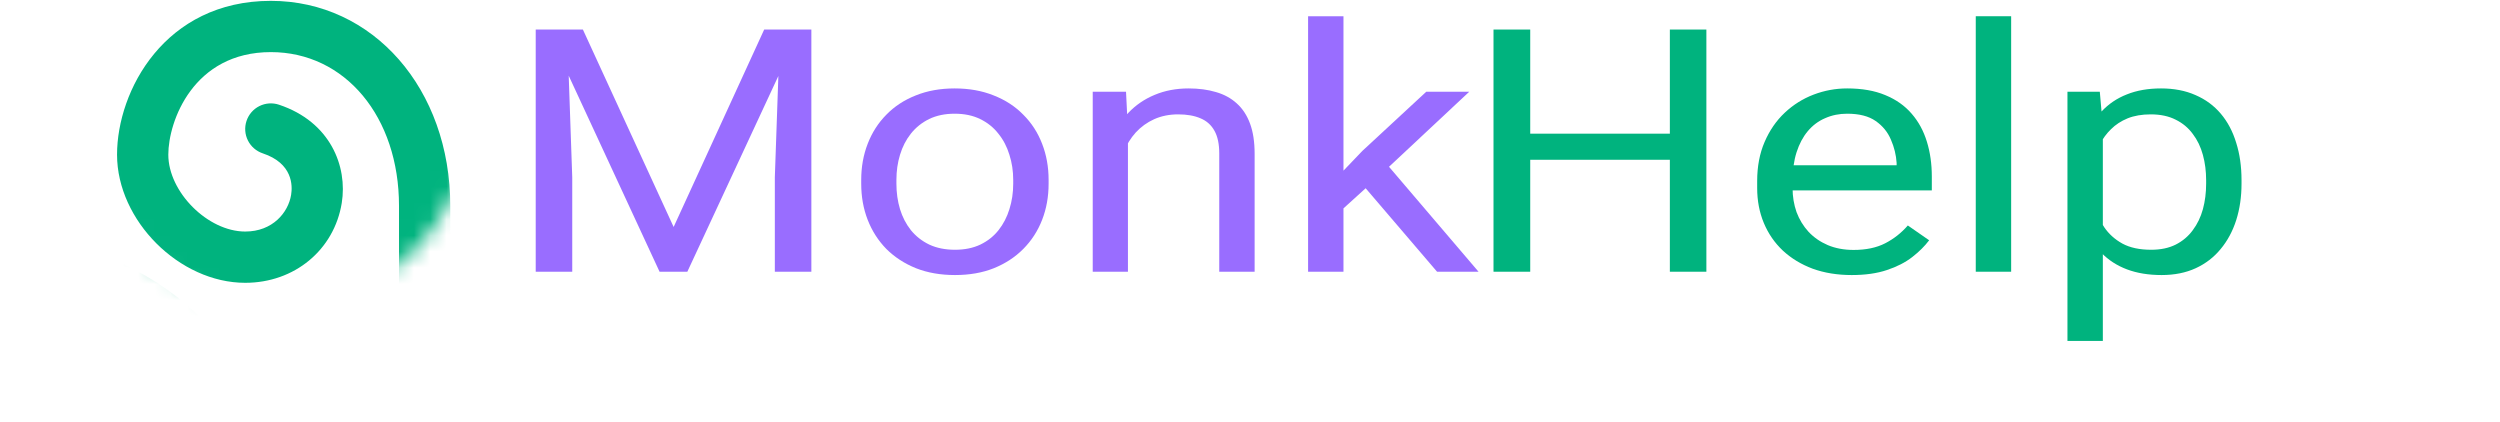 <svg width="154" height="26" viewBox="0 0 154 26" fill="none" xmlns="http://www.w3.org/2000/svg">
<path d="M33.715 1.82H35.906L41.496 13.982L47.074 1.82H49.277L42.34 16.738H40.629L33.715 1.82ZM33 1.82H34.934L35.25 10.918V16.738H33V1.82ZM48.047 1.82H49.98V16.738H47.73V10.918L48.047 1.82Z" fill="#996DFF"/>
<path d="M53.051 11.318V11.082C53.051 10.283 53.184 9.542 53.449 8.859C53.715 8.169 54.098 7.571 54.598 7.066C55.098 6.553 55.703 6.157 56.414 5.877C57.125 5.59 57.922 5.447 58.805 5.447C59.695 5.447 60.496 5.59 61.207 5.877C61.926 6.157 62.535 6.553 63.035 7.066C63.543 7.571 63.93 8.169 64.195 8.859C64.461 9.542 64.594 10.283 64.594 11.082V11.318C64.594 12.117 64.461 12.858 64.195 13.541C63.93 14.224 63.543 14.822 63.035 15.334C62.535 15.839 61.93 16.236 61.219 16.523C60.516 16.803 59.719 16.943 58.828 16.943C57.938 16.943 57.137 16.803 56.426 16.523C55.715 16.236 55.105 15.839 54.598 15.334C54.098 14.822 53.715 14.224 53.449 13.541C53.184 12.858 53.051 12.117 53.051 11.318ZM55.219 11.082V11.318C55.219 11.871 55.293 12.393 55.441 12.885C55.59 13.37 55.812 13.8 56.109 14.176C56.414 14.552 56.793 14.849 57.246 15.068C57.699 15.279 58.227 15.385 58.828 15.385C59.422 15.385 59.941 15.279 60.387 15.068C60.84 14.849 61.215 14.552 61.512 14.176C61.809 13.8 62.031 13.37 62.18 12.885C62.336 12.393 62.414 11.871 62.414 11.318V11.082C62.414 10.536 62.336 10.02 62.18 9.535C62.031 9.043 61.805 8.609 61.5 8.234C61.203 7.851 60.828 7.551 60.375 7.332C59.93 7.113 59.406 7.004 58.805 7.004C58.211 7.004 57.688 7.113 57.234 7.332C56.789 7.551 56.414 7.851 56.109 8.234C55.812 8.609 55.59 9.043 55.441 9.535C55.293 10.02 55.219 10.536 55.219 11.082Z" fill="#996DFF"/>
<path d="M69.481 8.018V16.738H67.312V5.652H69.363L69.481 8.018ZM68.965 10.775L68.062 10.744C68.07 9.986 68.199 9.286 68.449 8.643C68.699 7.995 69.051 7.431 69.504 6.953C69.957 6.475 70.496 6.106 71.121 5.846C71.754 5.58 72.453 5.447 73.219 5.447C73.844 5.447 74.406 5.522 74.906 5.672C75.406 5.816 75.832 6.048 76.184 6.369C76.543 6.69 76.816 7.107 77.004 7.619C77.191 8.124 77.285 8.742 77.285 9.473V16.738H75.106V9.453C75.106 8.872 75.008 8.408 74.812 8.059C74.617 7.704 74.332 7.448 73.957 7.291C73.582 7.127 73.121 7.045 72.574 7.045C72.035 7.045 71.543 7.144 71.098 7.342C70.66 7.54 70.281 7.814 69.961 8.162C69.648 8.51 69.402 8.91 69.223 9.361C69.051 9.805 68.965 10.276 68.965 10.775Z" fill="#996DFF"/>
<path d="M82.758 1V16.738H80.578V1H82.758ZM90.504 5.652L84.973 10.826L81.879 13.633L81.703 11.615L83.918 9.299L87.856 5.652H90.504ZM88.523 16.738L84 11.451L85.125 9.76L91.078 16.738H88.523Z" fill="#996DFF"/>
<path d="M103.145 8.234V9.842H93.91V8.234H103.145ZM94.262 1.82V16.738H92V1.82H94.262ZM105.113 1.82V16.738H102.863V1.82H105.113Z" fill="#00B37E"/>
<path d="M114.066 16.943C113.184 16.943 112.383 16.813 111.664 16.553C110.953 16.287 110.34 15.915 109.824 15.437C109.316 14.958 108.926 14.391 108.652 13.736C108.379 13.08 108.242 12.363 108.242 11.584V11.154C108.242 10.252 108.395 9.449 108.699 8.746C109.004 8.036 109.418 7.434 109.941 6.943C110.465 6.451 111.059 6.079 111.723 5.826C112.387 5.573 113.074 5.447 113.785 5.447C114.691 5.447 115.473 5.583 116.129 5.857C116.793 6.13 117.336 6.512 117.758 7.004C118.18 7.489 118.492 8.063 118.695 8.725C118.898 9.381 119 10.098 119 10.877V11.727H109.531V10.18H116.832V10.037C116.801 9.545 116.684 9.067 116.48 8.602C116.285 8.138 115.973 7.755 115.543 7.455C115.113 7.154 114.527 7.004 113.785 7.004C113.293 7.004 112.84 7.096 112.426 7.281C112.012 7.458 111.656 7.725 111.359 8.08C111.062 8.435 110.832 8.869 110.668 9.381C110.504 9.893 110.422 10.484 110.422 11.154V11.584C110.422 12.11 110.504 12.605 110.668 13.07C110.84 13.527 111.086 13.93 111.406 14.279C111.734 14.627 112.129 14.9 112.59 15.098C113.059 15.296 113.59 15.396 114.184 15.396C114.949 15.396 115.598 15.259 116.129 14.986C116.66 14.712 117.125 14.347 117.523 13.889L118.836 14.801C118.562 15.163 118.215 15.508 117.793 15.836C117.371 16.164 116.852 16.43 116.234 16.635C115.625 16.84 114.902 16.943 114.066 16.943Z" fill="#00B37E"/>
<path d="M123.887 1V16.738H121.707V1H123.887Z" fill="#00B37E"/>
<path d="M129.535 7.783V21H127.355V5.652H129.348L129.535 7.783ZM138.078 11.102V11.318C138.078 12.124 137.969 12.872 137.75 13.562C137.531 14.245 137.211 14.839 136.789 15.344C136.375 15.85 135.863 16.242 135.254 16.523C134.645 16.803 133.945 16.943 133.156 16.943C132.352 16.943 131.641 16.826 131.023 16.594C130.406 16.362 129.883 16.024 129.453 15.58C129.023 15.136 128.68 14.603 128.422 13.982C128.172 13.36 128 12.66 127.906 11.881V10.734C128 9.914 128.176 9.18 128.434 8.531C128.691 7.882 129.031 7.329 129.453 6.871C129.883 6.406 130.402 6.055 131.012 5.816C131.621 5.57 132.324 5.447 133.121 5.447C133.918 5.447 134.625 5.583 135.242 5.857C135.859 6.123 136.379 6.505 136.801 7.004C137.223 7.503 137.539 8.1 137.75 8.797C137.969 9.487 138.078 10.255 138.078 11.102ZM135.898 11.318V11.102C135.898 10.549 135.832 10.03 135.699 9.545C135.566 9.053 135.359 8.623 135.078 8.254C134.805 7.878 134.453 7.585 134.023 7.373C133.594 7.154 133.082 7.045 132.488 7.045C131.941 7.045 131.465 7.127 131.059 7.291C130.66 7.455 130.32 7.677 130.039 7.957C129.758 8.23 129.527 8.544 129.348 8.9C129.176 9.248 129.047 9.61 128.961 9.986V12.639C129.117 13.117 129.336 13.568 129.617 13.992C129.898 14.409 130.273 14.747 130.742 15.006C131.211 15.259 131.801 15.385 132.512 15.385C133.098 15.385 133.602 15.279 134.023 15.068C134.453 14.849 134.805 14.552 135.078 14.176C135.359 13.8 135.566 13.37 135.699 12.885C135.832 12.393 135.898 11.871 135.898 11.318Z" fill="#00B37E"/>
<mask id="mask0_2_39" style="mask-type:alpha" maskUnits="userSpaceOnUse" x="5" y="-5" width="24" height="24">
<circle cx="17" cy="7" r="12" fill="#D9D9D9"/>
</mask>
<g mask="url(#mask0_2_39)">
<path d="M16.684 0.053C10.149 0.053 7.21 5.593 7.21 9.526C7.21 13.584 11.047 17.421 15.105 17.421C18.137 17.421 20.581 15.4 21.052 12.506C21.416 10.254 20.361 7.508 17.183 6.449C16.786 6.317 16.352 6.348 15.977 6.535C15.603 6.722 15.318 7.051 15.186 7.448C15.053 7.846 15.084 8.279 15.272 8.654C15.459 9.029 15.788 9.313 16.185 9.446C18.037 10.063 18.026 11.437 17.933 12.001C17.758 13.09 16.796 14.263 15.105 14.263C12.803 14.263 10.368 11.828 10.368 9.526C10.368 7.466 11.913 3.21 16.684 3.21C21.258 3.21 24.579 7.194 24.579 12.684V36.368C24.579 42.015 22.444 45.345 17.813 46.701C17.987 45.095 18.118 43.191 18.192 40.93C19.146 35.936 18.355 29.671 15.388 23.737C12.443 17.852 6.031 14.359 -0.44 14.745C-0.804 6.665 -5.23 0.053 -14.252 0.053C-23.68 0.053 -24.087 11.105 -28.824 18.051C-30.957 21.182 -20.254 29.195 -14.252 29.195L-14.184 29.192C-13.629 29.238 -12.919 29.178 -12.034 28.987C-11.134 28.826 -10.221 28.565 -9.321 28.215C-5.009 26.896 -2.412 26.808 -0.923 27.515C-2.047 32.833 -6.957 37.349 -10.158 42.684C-14.895 50.579 -8.579 55.316 -5.421 55.316C-0.684 55.316 -0.684 50.579 -2.263 50.579C-5.421 50.579 -6.419 45.679 -5.421 42.684C-4.382 39.567 -1.302 37.125 0.691 33.127C0.276 35.779 -0.684 38.805 -0.684 41.105C-0.684 48.318 1.163 50.579 8.789 50.579C9.086 50.579 9.358 50.525 9.644 50.497C9.362 50.549 9.076 50.577 8.789 50.579C1.378 50.579 0.105 51.994 0.105 53.737C0.105 55.014 0.895 55.316 2.474 55.316H13.526C14.554 55.316 16.255 55.311 17.313 50.072C24.235 48.615 27.737 44.023 27.737 36.368V12.684C27.737 5.483 22.984 0.053 16.684 0.053Z" fill="#00B37E"/>
</g>
</svg>
